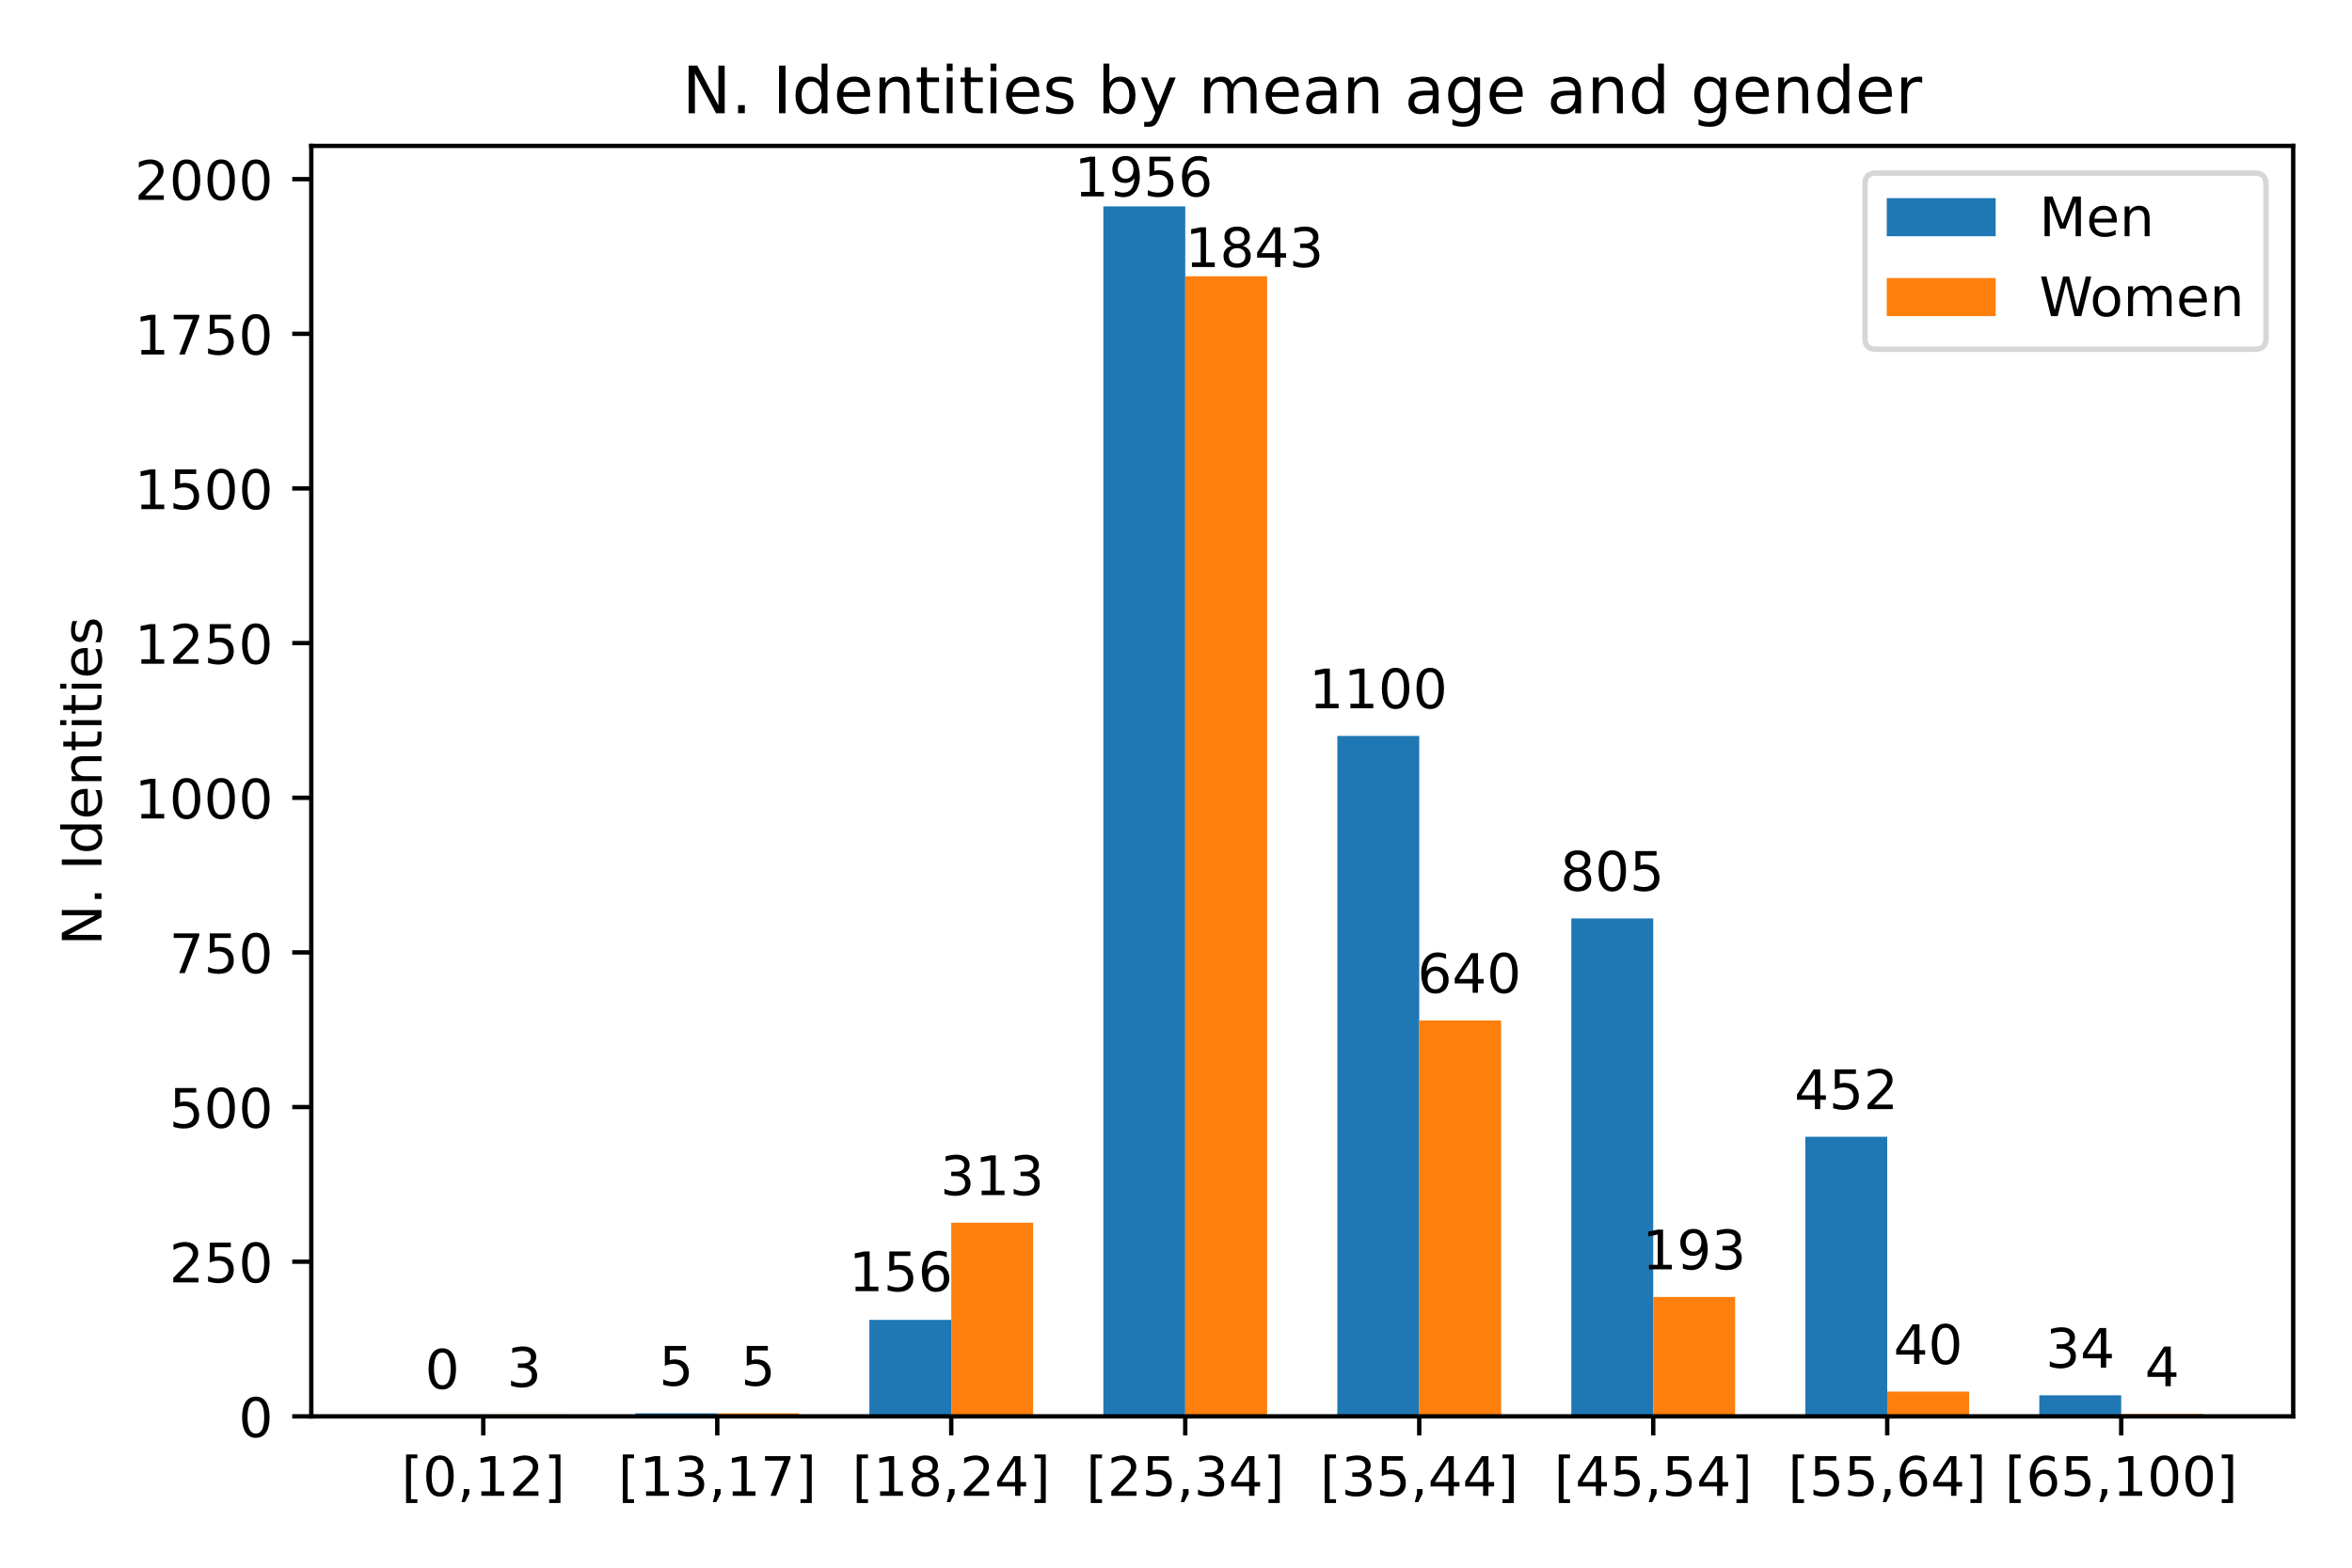 <?xml version="1.0" encoding="UTF-8" standalone="no"?>
<svg
   xmlns:dc="http://purl.org/dc/elements/1.1/"
   xmlns:cc="http://creativecommons.org/ns#"
   xmlns:rdf="http://www.w3.org/1999/02/22-rdf-syntax-ns#"
   xmlns:svg="http://www.w3.org/2000/svg"
   xmlns="http://www.w3.org/2000/svg"
   xmlns:xlink="http://www.w3.org/1999/xlink"
   xmlns:sodipodi="http://sodipodi.sourceforge.net/DTD/sodipodi-0.dtd"
   xmlns:inkscape="http://www.inkscape.org/namespaces/inkscape"
   height="288pt"
   version="1.1"
   viewBox="0 0 432 288"
   width="432pt"
   id="svg2892"
   sodipodi:docname="n_ids_by_age_and_gender.svg"
   inkscape:version="1.0.1 (3bc2e813f5, 2020-09-07)">
  <sodipodi:namedview
     pagecolor="#ffffff"
     bordercolor="#666666"
     borderopacity="1"
     objecttolerance="10"
     gridtolerance="10"
     guidetolerance="10"
     inkscape:pageopacity="0"
     inkscape:pageshadow="2"
     inkscape:window-width="1920"
     inkscape:window-height="1017"
     id="namedview2894"
     showgrid="false"
     inkscape:zoom="2.0434028"
     inkscape:cx="354.31069"
     inkscape:cy="234.43783"
     inkscape:window-x="-8"
     inkscape:window-y="-8"
     inkscape:window-maximized="1"
     inkscape:current-layer="axes_1" />
  <defs
     id="defs2170">
    <style
       type="text/css"
       id="style2168">
*{stroke-linecap:butt;stroke-linejoin:round;}
  </style>
  </defs>
  <g
     id="figure_1">
    <g
       id="patch_1">
      <path
         d="M 0 288  L 432 288  L 432 0  L 0 0  z "
         style="fill:#ffffff;"
         id="path2172" />
    </g>
    <g
       id="axes_1">
      <g
         id="patch_2">
        <path
           d="M 57.175 260.2  L 421.2 260.2  L 421.2 26.8  L 57.175 26.8  z "
           style="fill:#ffffff;"
           id="path2175" />
      </g>
      <g
         id="patch_3">
        <path
           clip-path="url(#pb4116721e6)"
           d="M 73.722 260.2  L 88.764 260.2  L 88.764 260.2  L 73.722 260.2  z "
           style="fill:#1f77b4;"
           id="path2178" />
      </g>
      <g
         id="patch_4">
        <path
           clip-path="url(#pb4116721e6)"
           d="M 116.7 260.2  L 131.742 260.2  L 131.742 259.632  L 116.7 259.632  z "
           style="fill:#1f77b4;"
           id="path2181" />
      </g>
      <g
         id="patch_5">
        <path
           clip-path="url(#pb4116721e6)"
           d="M 159.678 260.2  L 174.72 260.2  L 174.72 242.472  L 159.678 242.472  z "
           style="fill:#1f77b4;"
           id="path2184" />
      </g>
      <g
         id="patch_6">
        <path
           clip-path="url(#pb4116721e6)"
           d="M 202.656 260.2  L 217.698 260.2  L 217.698 37.914  L 202.656 37.914  z "
           style="fill:#1f77b4;"
           id="path2187" />
      </g>
      <g
         id="patch_7">
        <path
           clip-path="url(#pb4116721e6)"
           d="M 245.634 260.2  L 260.677 260.2  L 260.677 135.193  L 245.634 135.193  z "
           style="fill:#1f77b4;"
           id="path2190" />
      </g>
      <g
         id="patch_8">
        <path
           clip-path="url(#pb4116721e6)"
           d="M 288.612 260.2  L 303.655 260.2  L 303.655 168.717  L 288.612 168.717  z "
           style="fill:#1f77b4;"
           id="path2193" />
      </g>
      <g
         id="patch_9">
        <path
           clip-path="url(#pb4116721e6)"
           d="M 331.591 260.2  L 346.633 260.2  L 346.633 208.833  L 331.591 208.833  z "
           style="fill:#1f77b4;"
           id="path2196" />
      </g>
      <g
         id="patch_10">
        <path
           clip-path="url(#pb4116721e6)"
           d="M 374.569 260.2  L 389.611 260.2  L 389.611 256.336  L 374.569 256.336  z "
           style="fill:#1f77b4;"
           id="path2199" />
      </g>
      <g
         id="patch_11">
        <path
           clip-path="url(#pb4116721e6)"
           d="M 88.764 260.2  L 103.806 260.2  L 103.806 259.859  L 88.764 259.859  z "
           style="fill:#ff7f0e;"
           id="path2202" />
      </g>
      <g
         id="patch_12">
        <path
           clip-path="url(#pb4116721e6)"
           d="M 131.742 260.2  L 146.784 260.2  L 146.784 259.632  L 131.742 259.632  z "
           style="fill:#ff7f0e;"
           id="path2205" />
      </g>
      <g
         id="patch_13">
        <path
           clip-path="url(#pb4116721e6)"
           d="M 174.72 260.2  L 189.763 260.2  L 189.763 224.63  L 174.72 224.63  z "
           style="fill:#ff7f0e;"
           id="path2208" />
      </g>
      <g
         id="patch_14">
        <path
           clip-path="url(#pb4116721e6)"
           d="M 217.698 260.2  L 232.741 260.2  L 232.741 50.756  L 217.698 50.756  z "
           style="fill:#ff7f0e;"
           id="path2211" />
      </g>
      <g
         id="patch_15">
        <path
           clip-path="url(#pb4116721e6)"
           d="M 260.677 260.2  L 275.719 260.2  L 275.719 187.468  L 260.677 187.468  z "
           style="fill:#ff7f0e;"
           id="path2214" />
      </g>
      <g
         id="patch_16">
        <path
           clip-path="url(#pb4116721e6)"
           d="M 303.655 260.2  L 318.697 260.2  L 318.697 238.267  L 303.655 238.267  z "
           style="fill:#ff7f0e;"
           id="path2217" />
      </g>
      <g
         id="patch_17">
        <path
           clip-path="url(#pb4116721e6)"
           d="M 346.633 260.2  L 361.675 260.2  L 361.675 255.654  L 346.633 255.654  z "
           style="fill:#ff7f0e;"
           id="path2220" />
      </g>
      <g
         id="patch_18">
        <path
           clip-path="url(#pb4116721e6)"
           d="M 389.611 260.2  L 404.653 260.2  L 404.653 259.745  L 389.611 259.745  z "
           style="fill:#ff7f0e;"
           id="path2223" />
      </g>
      <g
         id="matplotlib.axis_1">
        <g
           id="xtick_1">
          <g
             id="line2d_1">
            <defs
               id="defs2227">
              <path
                 d="M 0 0  L 0 3.5  "
                 id="ma2d95df67e"
                 style="stroke:#000000;stroke-width:0.8;" />
            </defs>
            <g
               id="g2231">
              <use
                 style="stroke:#000000;stroke-width:0.8;"
                 x="88.764"
                 xlink:href="#ma2d95df67e"
                 y="260.2"
                 id="use2229" />
            </g>
          </g>
          <g
             id="text_1">
            <!-- [0,12] -->
            <defs
               id="defs2240">
              <path
                 d="M 8.594 75.984  L 29.297 75.984  L 29.297 69  L 17.578 69  L 17.578 -6.203  L 29.297 -6.203  L 29.297 -13.188  L 8.594 -13.188  z "
                 id="DejaVuSans-91" />
              <path
                 d="M 31.781 66.406  Q 24.172 66.406 20.328 58.906  Q 16.5 51.422 16.5 36.375  Q 16.5 21.391 20.328 13.891  Q 24.172 6.391 31.781 6.391  Q 39.453 6.391 43.281 13.891  Q 47.125 21.391 47.125 36.375  Q 47.125 51.422 43.281 58.906  Q 39.453 66.406 31.781 66.406  z M 31.781 74.219  Q 44.047 74.219 50.516 64.516  Q 56.984 54.828 56.984 36.375  Q 56.984 17.969 50.516 8.266  Q 44.047 -1.422 31.781 -1.422  Q 19.531 -1.422 13.062 8.266  Q 6.594 17.969 6.594 36.375  Q 6.594 54.828 13.062 64.516  Q 19.531 74.219 31.781 74.219  z "
                 id="DejaVuSans-48" />
              <path
                 d="M 11.719 12.406  L 22.016 12.406  L 22.016 4  L 14.016 -11.625  L 7.719 -11.625  L 11.719 4  z "
                 id="DejaVuSans-44" />
              <path
                 d="M 12.406 8.297  L 28.516 8.297  L 28.516 63.922  L 10.984 60.406  L 10.984 69.391  L 28.422 72.906  L 38.281 72.906  L 38.281 8.297  L 54.391 8.297  L 54.391 0  L 12.406 0  z "
                 id="DejaVuSans-49" />
              <path
                 d="M 19.188 8.297  L 53.609 8.297  L 53.609 0  L 7.328 0  L 7.328 8.297  Q 12.938 14.109 22.625 23.891  Q 32.328 33.688 34.812 36.531  Q 39.547 41.844 41.422 45.531  Q 43.312 49.219 43.312 52.781  Q 43.312 58.594 39.234 62.25  Q 35.156 65.922 28.609 65.922  Q 23.969 65.922 18.812 64.312  Q 13.672 62.703 7.812 59.422  L 7.812 69.391  Q 13.766 71.781 18.938 73  Q 24.125 74.219 28.422 74.219  Q 39.75 74.219 46.484 68.547  Q 53.219 62.891 53.219 53.422  Q 53.219 48.922 51.531 44.891  Q 49.859 40.875 45.406 35.406  Q 44.188 33.984 37.641 27.219  Q 31.109 20.453 19.188 8.297  z "
                 id="DejaVuSans-50" />
              <path
                 d="M 30.422 75.984  L 30.422 -13.188  L 9.719 -13.188  L 9.719 -6.203  L 21.391 -6.203  L 21.391 69  L 9.719 69  L 9.719 75.984  z "
                 id="DejaVuSans-93" />
            </defs>
            <g
               transform="translate(73.73 274.798)scale(0.1 -0.1)"
               id="g2254">
              <use
                 xlink:href="#DejaVuSans-91"
                 id="use2242" />
              <use
                 x="39.014"
                 xlink:href="#DejaVuSans-48"
                 id="use2244" />
              <use
                 x="102.637"
                 xlink:href="#DejaVuSans-44"
                 id="use2246" />
              <use
                 x="134.424"
                 xlink:href="#DejaVuSans-49"
                 id="use2248" />
              <use
                 x="198.047"
                 xlink:href="#DejaVuSans-50"
                 id="use2250" />
              <use
                 x="261.67"
                 xlink:href="#DejaVuSans-93"
                 id="use2252" />
            </g>
          </g>
        </g>
        <g
           id="xtick_2">
          <g
             id="line2d_2">
            <g
               id="g2260">
              <use
                 style="stroke:#000000;stroke-width:0.8;"
                 x="131.742"
                 xlink:href="#ma2d95df67e"
                 y="260.2"
                 id="use2258" />
            </g>
          </g>
          <g
             id="text_2">
            <!-- [13,17] -->
            <defs
               id="defs2265">
              <path
                 d="M 40.578 39.312  Q 47.656 37.797 51.625 33  Q 55.609 28.219 55.609 21.188  Q 55.609 10.406 48.188 4.484  Q 40.766 -1.422 27.094 -1.422  Q 22.516 -1.422 17.656 -0.516  Q 12.797 0.391 7.625 2.203  L 7.625 11.719  Q 11.719 9.328 16.594 8.109  Q 21.484 6.891 26.812 6.891  Q 36.078 6.891 40.938 10.547  Q 45.797 14.203 45.797 21.188  Q 45.797 27.641 41.281 31.266  Q 36.766 34.906 28.719 34.906  L 20.219 34.906  L 20.219 43.016  L 29.109 43.016  Q 36.375 43.016 40.234 45.922  Q 44.094 48.828 44.094 54.297  Q 44.094 59.906 40.109 62.906  Q 36.141 65.922 28.719 65.922  Q 24.656 65.922 20.016 65.031  Q 15.375 64.156 9.812 62.312  L 9.812 71.094  Q 15.438 72.656 20.344 73.438  Q 25.25 74.219 29.594 74.219  Q 40.828 74.219 47.359 69.109  Q 53.906 64.016 53.906 55.328  Q 53.906 49.266 50.438 45.094  Q 46.969 40.922 40.578 39.312  z "
                 id="DejaVuSans-51" />
              <path
                 d="M 8.203 72.906  L 55.078 72.906  L 55.078 68.703  L 28.609 0  L 18.312 0  L 43.219 64.594  L 8.203 64.594  z "
                 id="DejaVuSans-55" />
            </defs>
            <g
               transform="translate(113.526 274.798)scale(0.1 -0.1)"
               id="g2281">
              <use
                 xlink:href="#DejaVuSans-91"
                 id="use2267" />
              <use
                 x="39.014"
                 xlink:href="#DejaVuSans-49"
                 id="use2269" />
              <use
                 x="102.637"
                 xlink:href="#DejaVuSans-51"
                 id="use2271" />
              <use
                 x="166.26"
                 xlink:href="#DejaVuSans-44"
                 id="use2273" />
              <use
                 x="198.047"
                 xlink:href="#DejaVuSans-49"
                 id="use2275" />
              <use
                 x="261.67"
                 xlink:href="#DejaVuSans-55"
                 id="use2277" />
              <use
                 x="325.293"
                 xlink:href="#DejaVuSans-93"
                 id="use2279" />
            </g>
          </g>
        </g>
        <g
           id="xtick_3">
          <g
             id="line2d_3">
            <g
               id="g2287">
              <use
                 style="stroke:#000000;stroke-width:0.8;"
                 x="174.72"
                 xlink:href="#ma2d95df67e"
                 y="260.2"
                 id="use2285" />
            </g>
          </g>
          <g
             id="text_3">
            <!-- [18,24] -->
            <defs
               id="defs2292">
              <path
                 d="M 31.781 34.625  Q 24.75 34.625 20.719 30.859  Q 16.703 27.094 16.703 20.516  Q 16.703 13.922 20.719 10.156  Q 24.75 6.391 31.781 6.391  Q 38.812 6.391 42.859 10.172  Q 46.922 13.969 46.922 20.516  Q 46.922 27.094 42.891 30.859  Q 38.875 34.625 31.781 34.625  z M 21.922 38.812  Q 15.578 40.375 12.031 44.719  Q 8.5 49.078 8.5 55.328  Q 8.5 64.062 14.719 69.141  Q 20.953 74.219 31.781 74.219  Q 42.672 74.219 48.875 69.141  Q 55.078 64.062 55.078 55.328  Q 55.078 49.078 51.531 44.719  Q 48 40.375 41.703 38.812  Q 48.828 37.156 52.797 32.312  Q 56.781 27.484 56.781 20.516  Q 56.781 9.906 50.312 4.234  Q 43.844 -1.422 31.781 -1.422  Q 19.734 -1.422 13.25 4.234  Q 6.781 9.906 6.781 20.516  Q 6.781 27.484 10.781 32.312  Q 14.797 37.156 21.922 38.812  z M 18.312 54.391  Q 18.312 48.734 21.844 45.562  Q 25.391 42.391 31.781 42.391  Q 38.141 42.391 41.719 45.562  Q 45.312 48.734 45.312 54.391  Q 45.312 60.062 41.719 63.234  Q 38.141 66.406 31.781 66.406  Q 25.391 66.406 21.844 63.234  Q 18.312 60.062 18.312 54.391  z "
                 id="DejaVuSans-56" />
              <path
                 d="M 37.797 64.312  L 12.891 25.391  L 37.797 25.391  z M 35.203 72.906  L 47.609 72.906  L 47.609 25.391  L 58.016 25.391  L 58.016 17.188  L 47.609 17.188  L 47.609 0  L 37.797 0  L 37.797 17.188  L 4.891 17.188  L 4.891 26.703  z "
                 id="DejaVuSans-52" />
            </defs>
            <g
               transform="translate(156.505 274.798)scale(0.1 -0.1)"
               id="g2308">
              <use
                 xlink:href="#DejaVuSans-91"
                 id="use2294" />
              <use
                 x="39.014"
                 xlink:href="#DejaVuSans-49"
                 id="use2296" />
              <use
                 x="102.637"
                 xlink:href="#DejaVuSans-56"
                 id="use2298" />
              <use
                 x="166.26"
                 xlink:href="#DejaVuSans-44"
                 id="use2300" />
              <use
                 x="198.047"
                 xlink:href="#DejaVuSans-50"
                 id="use2302" />
              <use
                 x="261.67"
                 xlink:href="#DejaVuSans-52"
                 id="use2304" />
              <use
                 x="325.293"
                 xlink:href="#DejaVuSans-93"
                 id="use2306" />
            </g>
          </g>
        </g>
        <g
           id="xtick_4">
          <g
             id="line2d_4">
            <g
               id="g2314">
              <use
                 style="stroke:#000000;stroke-width:0.8;"
                 x="217.698"
                 xlink:href="#ma2d95df67e"
                 y="260.2"
                 id="use2312" />
            </g>
          </g>
          <g
             id="text_4">
            <!-- [25,34] -->
            <defs
               id="defs2318">
              <path
                 d="M 10.797 72.906  L 49.516 72.906  L 49.516 64.594  L 19.828 64.594  L 19.828 46.734  Q 21.969 47.469 24.109 47.828  Q 26.266 48.188 28.422 48.188  Q 40.625 48.188 47.75 41.5  Q 54.891 34.812 54.891 23.391  Q 54.891 11.625 47.562 5.094  Q 40.234 -1.422 26.906 -1.422  Q 22.312 -1.422 17.547 -0.641  Q 12.797 0.141 7.719 1.703  L 7.719 11.625  Q 12.109 9.234 16.797 8.062  Q 21.484 6.891 26.703 6.891  Q 35.156 6.891 40.078 11.328  Q 45.016 15.766 45.016 23.391  Q 45.016 31 40.078 35.438  Q 35.156 39.891 26.703 39.891  Q 22.75 39.891 18.812 39.016  Q 14.891 38.141 10.797 36.281  z "
                 id="DejaVuSans-53" />
            </defs>
            <g
               transform="translate(199.483 274.798)scale(0.1 -0.1)"
               id="g2334">
              <use
                 xlink:href="#DejaVuSans-91"
                 id="use2320" />
              <use
                 x="39.014"
                 xlink:href="#DejaVuSans-50"
                 id="use2322" />
              <use
                 x="102.637"
                 xlink:href="#DejaVuSans-53"
                 id="use2324" />
              <use
                 x="166.26"
                 xlink:href="#DejaVuSans-44"
                 id="use2326" />
              <use
                 x="198.047"
                 xlink:href="#DejaVuSans-51"
                 id="use2328" />
              <use
                 x="261.67"
                 xlink:href="#DejaVuSans-52"
                 id="use2330" />
              <use
                 x="325.293"
                 xlink:href="#DejaVuSans-93"
                 id="use2332" />
            </g>
          </g>
        </g>
        <g
           id="xtick_5">
          <g
             id="line2d_5">
            <g
               id="g2340">
              <use
                 style="stroke:#000000;stroke-width:0.8;"
                 x="260.677"
                 xlink:href="#ma2d95df67e"
                 y="260.2"
                 id="use2338" />
            </g>
          </g>
          <g
             id="text_5">
            <!-- [35,44] -->
            <g
               transform="translate(242.461 274.798)scale(0.1 -0.1)"
               id="g2357">
              <use
                 xlink:href="#DejaVuSans-91"
                 id="use2343" />
              <use
                 x="39.014"
                 xlink:href="#DejaVuSans-51"
                 id="use2345" />
              <use
                 x="102.637"
                 xlink:href="#DejaVuSans-53"
                 id="use2347" />
              <use
                 x="166.26"
                 xlink:href="#DejaVuSans-44"
                 id="use2349" />
              <use
                 x="198.047"
                 xlink:href="#DejaVuSans-52"
                 id="use2351" />
              <use
                 x="261.67"
                 xlink:href="#DejaVuSans-52"
                 id="use2353" />
              <use
                 x="325.293"
                 xlink:href="#DejaVuSans-93"
                 id="use2355" />
            </g>
          </g>
        </g>
        <g
           id="xtick_6">
          <g
             id="line2d_6">
            <g
               id="g2363">
              <use
                 style="stroke:#000000;stroke-width:0.8;"
                 x="303.655"
                 xlink:href="#ma2d95df67e"
                 y="260.2"
                 id="use2361" />
            </g>
          </g>
          <g
             id="text_6">
            <!-- [45,54] -->
            <g
               transform="translate(285.439 274.798)scale(0.1 -0.1)"
               id="g2380">
              <use
                 xlink:href="#DejaVuSans-91"
                 id="use2366" />
              <use
                 x="39.014"
                 xlink:href="#DejaVuSans-52"
                 id="use2368" />
              <use
                 x="102.637"
                 xlink:href="#DejaVuSans-53"
                 id="use2370" />
              <use
                 x="166.26"
                 xlink:href="#DejaVuSans-44"
                 id="use2372" />
              <use
                 x="198.047"
                 xlink:href="#DejaVuSans-53"
                 id="use2374" />
              <use
                 x="261.67"
                 xlink:href="#DejaVuSans-52"
                 id="use2376" />
              <use
                 x="325.293"
                 xlink:href="#DejaVuSans-93"
                 id="use2378" />
            </g>
          </g>
        </g>
        <g
           id="xtick_7">
          <g
             id="line2d_7">
            <g
               id="g2386">
              <use
                 style="stroke:#000000;stroke-width:0.8;"
                 x="346.633"
                 xlink:href="#ma2d95df67e"
                 y="260.2"
                 id="use2384" />
            </g>
          </g>
          <g
             id="text_7">
            <!-- [55,64] -->
            <defs
               id="defs2390">
              <path
                 d="M 33.016 40.375  Q 26.375 40.375 22.484 35.828  Q 18.609 31.297 18.609 23.391  Q 18.609 15.531 22.484 10.953  Q 26.375 6.391 33.016 6.391  Q 39.656 6.391 43.531 10.953  Q 47.406 15.531 47.406 23.391  Q 47.406 31.297 43.531 35.828  Q 39.656 40.375 33.016 40.375  z M 52.594 71.297  L 52.594 62.312  Q 48.875 64.062 45.094 64.984  Q 41.312 65.922 37.594 65.922  Q 27.828 65.922 22.672 59.328  Q 17.531 52.734 16.797 39.406  Q 19.672 43.656 24.016 45.922  Q 28.375 48.188 33.594 48.188  Q 44.578 48.188 50.953 41.516  Q 57.328 34.859 57.328 23.391  Q 57.328 12.156 50.688 5.359  Q 44.047 -1.422 33.016 -1.422  Q 20.359 -1.422 13.672 8.266  Q 6.984 17.969 6.984 36.375  Q 6.984 53.656 15.188 63.938  Q 23.391 74.219 37.203 74.219  Q 40.922 74.219 44.703 73.484  Q 48.484 72.75 52.594 71.297  z "
                 id="DejaVuSans-54" />
            </defs>
            <g
               transform="translate(328.417 274.798)scale(0.1 -0.1)"
               id="g2406">
              <use
                 xlink:href="#DejaVuSans-91"
                 id="use2392" />
              <use
                 x="39.014"
                 xlink:href="#DejaVuSans-53"
                 id="use2394" />
              <use
                 x="102.637"
                 xlink:href="#DejaVuSans-53"
                 id="use2396" />
              <use
                 x="166.26"
                 xlink:href="#DejaVuSans-44"
                 id="use2398" />
              <use
                 x="198.047"
                 xlink:href="#DejaVuSans-54"
                 id="use2400" />
              <use
                 x="261.67"
                 xlink:href="#DejaVuSans-52"
                 id="use2402" />
              <use
                 x="325.293"
                 xlink:href="#DejaVuSans-93"
                 id="use2404" />
            </g>
          </g>
        </g>
        <g
           id="xtick_8">
          <g
             id="line2d_8">
            <g
               id="g2412">
              <use
                 style="stroke:#000000;stroke-width:0.8;"
                 x="389.611"
                 xlink:href="#ma2d95df67e"
                 y="260.2"
                 id="use2410" />
            </g>
          </g>
          <g
             id="text_8">
            <!-- [65,100] -->
            <g
               transform="translate(368.214 274.798)scale(0.1 -0.1)"
               id="g2431">
              <use
                 xlink:href="#DejaVuSans-91"
                 id="use2415" />
              <use
                 x="39.014"
                 xlink:href="#DejaVuSans-54"
                 id="use2417" />
              <use
                 x="102.637"
                 xlink:href="#DejaVuSans-53"
                 id="use2419" />
              <use
                 x="166.26"
                 xlink:href="#DejaVuSans-44"
                 id="use2421" />
              <use
                 x="198.047"
                 xlink:href="#DejaVuSans-49"
                 id="use2423" />
              <use
                 x="261.67"
                 xlink:href="#DejaVuSans-48"
                 id="use2425" />
              <use
                 x="325.293"
                 xlink:href="#DejaVuSans-48"
                 id="use2427" />
              <use
                 x="388.916"
                 xlink:href="#DejaVuSans-93"
                 id="use2429" />
            </g>
          </g>
        </g>
      </g>
      <g
         id="matplotlib.axis_2">
        <g
           id="ytick_1">
          <g
             id="line2d_9">
            <defs
               id="defs2437">
              <path
                 d="M 0 0  L -3.5 0  "
                 id="m7585076a71"
                 style="stroke:#000000;stroke-width:0.8;" />
            </defs>
            <g
               id="g2441">
              <use
                 style="stroke:#000000;stroke-width:0.8;"
                 x="57.175"
                 xlink:href="#m7585076a71"
                 y="260.2"
                 id="use2439" />
            </g>
          </g>
          <g
             id="text_9">
            <!-- 0 -->
            <g
               transform="translate(43.812 263.999)scale(0.1 -0.1)"
               id="g2446">
              <use
                 xlink:href="#DejaVuSans-48"
                 id="use2444" />
            </g>
          </g>
        </g>
        <g
           id="ytick_2">
          <g
             id="line2d_10">
            <g
               id="g2452">
              <use
                 style="stroke:#000000;stroke-width:0.8;"
                 x="57.175"
                 xlink:href="#m7585076a71"
                 y="231.789"
                 id="use2450" />
            </g>
          </g>
          <g
             id="text_10">
            <!-- 250 -->
            <g
               transform="translate(31.087 235.588)scale(0.1 -0.1)"
               id="g2461">
              <use
                 xlink:href="#DejaVuSans-50"
                 id="use2455" />
              <use
                 x="63.623"
                 xlink:href="#DejaVuSans-53"
                 id="use2457" />
              <use
                 x="127.246"
                 xlink:href="#DejaVuSans-48"
                 id="use2459" />
            </g>
          </g>
        </g>
        <g
           id="ytick_3">
          <g
             id="line2d_11">
            <g
               id="g2467">
              <use
                 style="stroke:#000000;stroke-width:0.8;"
                 x="57.175"
                 xlink:href="#m7585076a71"
                 y="203.378"
                 id="use2465" />
            </g>
          </g>
          <g
             id="text_11">
            <!-- 500 -->
            <g
               transform="translate(31.087 207.178)scale(0.1 -0.1)"
               id="g2476">
              <use
                 xlink:href="#DejaVuSans-53"
                 id="use2470" />
              <use
                 x="63.623"
                 xlink:href="#DejaVuSans-48"
                 id="use2472" />
              <use
                 x="127.246"
                 xlink:href="#DejaVuSans-48"
                 id="use2474" />
            </g>
          </g>
        </g>
        <g
           id="ytick_4">
          <g
             id="line2d_12">
            <g
               id="g2482">
              <use
                 style="stroke:#000000;stroke-width:0.8;"
                 x="57.175"
                 xlink:href="#m7585076a71"
                 y="174.968"
                 id="use2480" />
            </g>
          </g>
          <g
             id="text_12">
            <!-- 750 -->
            <g
               transform="translate(31.087 178.767)scale(0.1 -0.1)"
               id="g2491">
              <use
                 xlink:href="#DejaVuSans-55"
                 id="use2485" />
              <use
                 x="63.623"
                 xlink:href="#DejaVuSans-53"
                 id="use2487" />
              <use
                 x="127.246"
                 xlink:href="#DejaVuSans-48"
                 id="use2489" />
            </g>
          </g>
        </g>
        <g
           id="ytick_5">
          <g
             id="line2d_13">
            <g
               id="g2497">
              <use
                 style="stroke:#000000;stroke-width:0.8;"
                 x="57.175"
                 xlink:href="#m7585076a71"
                 y="146.557"
                 id="use2495" />
            </g>
          </g>
          <g
             id="text_13">
            <!-- 1000 -->
            <g
               transform="translate(24.725 150.356)scale(0.1 -0.1)"
               id="g2508">
              <use
                 xlink:href="#DejaVuSans-49"
                 id="use2500" />
              <use
                 x="63.623"
                 xlink:href="#DejaVuSans-48"
                 id="use2502" />
              <use
                 x="127.246"
                 xlink:href="#DejaVuSans-48"
                 id="use2504" />
              <use
                 x="190.869"
                 xlink:href="#DejaVuSans-48"
                 id="use2506" />
            </g>
          </g>
        </g>
        <g
           id="ytick_6">
          <g
             id="line2d_14">
            <g
               id="g2514">
              <use
                 style="stroke:#000000;stroke-width:0.8;"
                 x="57.175"
                 xlink:href="#m7585076a71"
                 y="118.146"
                 id="use2512" />
            </g>
          </g>
          <g
             id="text_14">
            <!-- 1250 -->
            <g
               transform="translate(24.725 121.945)scale(0.1 -0.1)"
               id="g2525">
              <use
                 xlink:href="#DejaVuSans-49"
                 id="use2517" />
              <use
                 x="63.623"
                 xlink:href="#DejaVuSans-50"
                 id="use2519" />
              <use
                 x="127.246"
                 xlink:href="#DejaVuSans-53"
                 id="use2521" />
              <use
                 x="190.869"
                 xlink:href="#DejaVuSans-48"
                 id="use2523" />
            </g>
          </g>
        </g>
        <g
           id="ytick_7">
          <g
             id="line2d_15">
            <g
               id="g2531">
              <use
                 style="stroke:#000000;stroke-width:0.8;"
                 x="57.175"
                 xlink:href="#m7585076a71"
                 y="89.735"
                 id="use2529" />
            </g>
          </g>
          <g
             id="text_15">
            <!-- 1500 -->
            <g
               transform="translate(24.725 93.535)scale(0.1 -0.1)"
               id="g2542">
              <use
                 xlink:href="#DejaVuSans-49"
                 id="use2534" />
              <use
                 x="63.623"
                 xlink:href="#DejaVuSans-53"
                 id="use2536" />
              <use
                 x="127.246"
                 xlink:href="#DejaVuSans-48"
                 id="use2538" />
              <use
                 x="190.869"
                 xlink:href="#DejaVuSans-48"
                 id="use2540" />
            </g>
          </g>
        </g>
        <g
           id="ytick_8">
          <g
             id="line2d_16">
            <g
               id="g2548">
              <use
                 style="stroke:#000000;stroke-width:0.8;"
                 x="57.175"
                 xlink:href="#m7585076a71"
                 y="61.325"
                 id="use2546" />
            </g>
          </g>
          <g
             id="text_16">
            <!-- 1750 -->
            <g
               transform="translate(24.725 65.124)scale(0.1 -0.1)"
               id="g2559">
              <use
                 xlink:href="#DejaVuSans-49"
                 id="use2551" />
              <use
                 x="63.623"
                 xlink:href="#DejaVuSans-55"
                 id="use2553" />
              <use
                 x="127.246"
                 xlink:href="#DejaVuSans-53"
                 id="use2555" />
              <use
                 x="190.869"
                 xlink:href="#DejaVuSans-48"
                 id="use2557" />
            </g>
          </g>
        </g>
        <g
           id="ytick_9">
          <g
             id="line2d_17">
            <g
               id="g2565">
              <use
                 style="stroke:#000000;stroke-width:0.8;"
                 x="57.175"
                 xlink:href="#m7585076a71"
                 y="32.914"
                 id="use2563" />
            </g>
          </g>
          <g
             id="text_17">
            <!-- 2000 -->
            <g
               transform="translate(24.725 36.713)scale(0.1 -0.1)"
               id="g2576">
              <use
                 xlink:href="#DejaVuSans-50"
                 id="use2568" />
              <use
                 x="63.623"
                 xlink:href="#DejaVuSans-48"
                 id="use2570" />
              <use
                 x="127.246"
                 xlink:href="#DejaVuSans-48"
                 id="use2572" />
              <use
                 x="190.869"
                 xlink:href="#DejaVuSans-48"
                 id="use2574" />
            </g>
          </g>
        </g>
        <g
           id="text_18">
          <!-- N. Identities -->
          <defs
             id="defs2590">
            <path
               d="M 9.812 72.906  L 23.094 72.906  L 55.422 11.922  L 55.422 72.906  L 64.984 72.906  L 64.984 0  L 51.703 0  L 19.391 60.984  L 19.391 0  L 9.812 0  z "
               id="DejaVuSans-78" />
            <path
               d="M 10.688 12.406  L 21 12.406  L 21 0  L 10.688 0  z "
               id="DejaVuSans-46" />
            <path
               id="DejaVuSans-32" />
            <path
               d="M 9.812 72.906  L 19.672 72.906  L 19.672 0  L 9.812 0  z "
               id="DejaVuSans-73" />
            <path
               d="M 45.406 46.391  L 45.406 75.984  L 54.391 75.984  L 54.391 0  L 45.406 0  L 45.406 8.203  Q 42.578 3.328 38.25 0.953  Q 33.938 -1.422 27.875 -1.422  Q 17.969 -1.422 11.734 6.484  Q 5.516 14.406 5.516 27.297  Q 5.516 40.188 11.734 48.094  Q 17.969 56 27.875 56  Q 33.938 56 38.25 53.625  Q 42.578 51.266 45.406 46.391  z M 14.797 27.297  Q 14.797 17.391 18.875 11.75  Q 22.953 6.109 30.078 6.109  Q 37.203 6.109 41.297 11.75  Q 45.406 17.391 45.406 27.297  Q 45.406 37.203 41.297 42.844  Q 37.203 48.484 30.078 48.484  Q 22.953 48.484 18.875 42.844  Q 14.797 37.203 14.797 27.297  z "
               id="DejaVuSans-100" />
            <path
               d="M 56.203 29.594  L 56.203 25.203  L 14.891 25.203  Q 15.484 15.922 20.484 11.062  Q 25.484 6.203 34.422 6.203  Q 39.594 6.203 44.453 7.469  Q 49.312 8.734 54.109 11.281  L 54.109 2.781  Q 49.266 0.734 44.188 -0.344  Q 39.109 -1.422 33.891 -1.422  Q 20.797 -1.422 13.156 6.188  Q 5.516 13.812 5.516 26.812  Q 5.516 40.234 12.766 48.109  Q 20.016 56 32.328 56  Q 43.359 56 49.781 48.891  Q 56.203 41.797 56.203 29.594  z M 47.219 32.234  Q 47.125 39.594 43.094 43.984  Q 39.062 48.391 32.422 48.391  Q 24.906 48.391 20.391 44.141  Q 15.875 39.891 15.188 32.172  z "
               id="DejaVuSans-101" />
            <path
               d="M 54.891 33.016  L 54.891 0  L 45.906 0  L 45.906 32.719  Q 45.906 40.484 42.875 44.328  Q 39.844 48.188 33.797 48.188  Q 26.516 48.188 22.312 43.547  Q 18.109 38.922 18.109 30.906  L 18.109 0  L 9.078 0  L 9.078 54.688  L 18.109 54.688  L 18.109 46.188  Q 21.344 51.125 25.703 53.562  Q 30.078 56 35.797 56  Q 45.219 56 50.047 50.172  Q 54.891 44.344 54.891 33.016  z "
               id="DejaVuSans-110" />
            <path
               d="M 18.312 70.219  L 18.312 54.688  L 36.812 54.688  L 36.812 47.703  L 18.312 47.703  L 18.312 18.016  Q 18.312 11.328 20.141 9.422  Q 21.969 7.516 27.594 7.516  L 36.812 7.516  L 36.812 0  L 27.594 0  Q 17.188 0 13.234 3.875  Q 9.281 7.766 9.281 18.016  L 9.281 47.703  L 2.688 47.703  L 2.688 54.688  L 9.281 54.688  L 9.281 70.219  z "
               id="DejaVuSans-116" />
            <path
               d="M 9.422 54.688  L 18.406 54.688  L 18.406 0  L 9.422 0  z M 9.422 75.984  L 18.406 75.984  L 18.406 64.594  L 9.422 64.594  z "
               id="DejaVuSans-105" />
            <path
               d="M 44.281 53.078  L 44.281 44.578  Q 40.484 46.531 36.375 47.5  Q 32.281 48.484 27.875 48.484  Q 21.188 48.484 17.844 46.438  Q 14.5 44.391 14.5 40.281  Q 14.5 37.156 16.891 35.375  Q 19.281 33.594 26.516 31.984  L 29.594 31.297  Q 39.156 29.25 43.188 25.516  Q 47.219 21.781 47.219 15.094  Q 47.219 7.469 41.188 3.016  Q 35.156 -1.422 24.609 -1.422  Q 20.219 -1.422 15.453 -0.562  Q 10.688 0.297 5.422 2  L 5.422 11.281  Q 10.406 8.688 15.234 7.391  Q 20.062 6.109 24.812 6.109  Q 31.156 6.109 34.562 8.281  Q 37.984 10.453 37.984 14.406  Q 37.984 18.062 35.516 20.016  Q 33.062 21.969 24.703 23.781  L 21.578 24.516  Q 13.234 26.266 9.516 29.906  Q 5.812 33.547 5.812 39.891  Q 5.812 47.609 11.281 51.797  Q 16.75 56 26.812 56  Q 31.781 56 36.172 55.266  Q 40.578 54.547 44.281 53.078  z "
               id="DejaVuSans-115" />
          </defs>
          <g
             transform="translate(18.645 173.693)rotate(-90)scale(0.1 -0.1)"
             id="g2618">
            <use
               xlink:href="#DejaVuSans-78"
               id="use2592" />
            <use
               x="74.805"
               xlink:href="#DejaVuSans-46"
               id="use2594" />
            <use
               x="106.592"
               xlink:href="#DejaVuSans-32"
               id="use2596" />
            <use
               x="138.379"
               xlink:href="#DejaVuSans-73"
               id="use2598" />
            <use
               x="167.871"
               xlink:href="#DejaVuSans-100"
               id="use2600" />
            <use
               x="231.348"
               xlink:href="#DejaVuSans-101"
               id="use2602" />
            <use
               x="292.871"
               xlink:href="#DejaVuSans-110"
               id="use2604" />
            <use
               x="356.25"
               xlink:href="#DejaVuSans-116"
               id="use2606" />
            <use
               x="395.459"
               xlink:href="#DejaVuSans-105"
               id="use2608" />
            <use
               x="423.242"
               xlink:href="#DejaVuSans-116"
               id="use2610" />
            <use
               x="462.451"
               xlink:href="#DejaVuSans-105"
               id="use2612" />
            <use
               x="490.234"
               xlink:href="#DejaVuSans-101"
               id="use2614" />
            <use
               x="551.758"
               xlink:href="#DejaVuSans-115"
               id="use2616" />
          </g>
        </g>
      </g>
      <g
         id="patch_19">
        <path
           d="M 57.175 260.2  L 57.175 26.8  "
           style="fill:none;stroke:#000000;stroke-linecap:square;stroke-linejoin:miter;stroke-width:0.8;"
           id="path2622" />
      </g>
      <g
         id="patch_20">
        <path
           d="M 421.2 260.2  L 421.2 26.8  "
           style="fill:none;stroke:#000000;stroke-linecap:square;stroke-linejoin:miter;stroke-width:0.8;"
           id="path2625" />
      </g>
      <g
         id="patch_21">
        <path
           d="M 57.175 260.2  L 421.2 260.2  "
           style="fill:none;stroke:#000000;stroke-linecap:square;stroke-linejoin:miter;stroke-width:0.8;"
           id="path2628" />
      </g>
      <g
         id="patch_22">
        <path
           d="M 57.175 26.8  L 421.2 26.8  "
           style="fill:none;stroke:#000000;stroke-linecap:square;stroke-linejoin:miter;stroke-width:0.8;"
           id="path2631" />
      </g>
      <g
         id="text_19">
        <!-- 0 -->
        <g
           transform="translate(78.062 255.12)scale(0.1 -0.1)"
           id="g2636">
          <use
             xlink:href="#DejaVuSans-48"
             id="use2634" />
        </g>
      </g>
      <g
         id="text_20">
        <!-- 5 -->
        <g
           transform="translate(121.04 254.552)scale(0.1 -0.1)"
           id="g2641">
          <use
             xlink:href="#DejaVuSans-53"
             id="use2639" />
        </g>
      </g>
      <g
         id="text_21"
         transform="translate(-1.752,-0.195)">
        <!-- 156 -->
        <g
           transform="matrix(0.1,0,0,-0.1,157.655,237.392)"
           id="g2650">
          <use
             xlink:href="#DejaVuSans-49"
             id="use2644"
             x="0"
             y="0"
             width="100%"
             height="100%" />
          <use
             x="63.623"
             xlink:href="#DejaVuSans-53"
             id="use2646"
             y="0"
             width="100%"
             height="100%" />
          <use
             x="127.246"
             xlink:href="#DejaVuSans-54"
             id="use2648"
             y="0"
             width="100%"
             height="100%" />
        </g>
      </g>
      <g
         id="text_22"
         transform="translate(-0.13,3.244)">
        <!-- 1956 -->
        <defs
           id="defs2654">
          <path
             d="M 10.984,1.516 V 10.5 Q 14.703,8.734 18.5,7.812 q 3.812,-0.922 7.484,-0.922 9.766,0 14.906,6.562 5.156,6.562 5.891,19.953 -2.828,-4.203 -7.188,-6.453 -4.344,-2.25 -9.609,-2.25 -10.938,0 -17.312,6.609 -6.375,6.625 -6.375,18.109 0,11.219 6.641,18 6.641,6.797 17.672,6.797 12.656,0 19.312,-9.703 6.672,-9.688 6.672,-28.141 0,-17.234 -8.188,-27.516 -8.172,-10.281 -21.984,-10.281 -3.719,0 -7.531,0.734 -3.797,0.734 -7.906,2.203 z m 19.625,30.906 q 6.641,0 10.516,4.531 3.891,4.547 3.891,12.469 0,7.859 -3.891,12.422 -3.875,4.562 -10.516,4.562 -6.641,0 -10.516,-4.562 -3.875,-4.562 -3.875,-12.422 0,-7.922 3.875,-12.469 3.875,-4.531 10.516,-4.531 z"
             id="DejaVuSans-57" />
        </defs>
        <g
           transform="matrix(0.1,0,0,-0.1,197.452,32.835)"
           id="g2664">
          <use
             xlink:href="#DejaVuSans-49"
             id="use2656"
             x="0"
             y="0"
             width="100%"
             height="100%" />
          <use
             x="63.623"
             xlink:href="#DejaVuSans-57"
             id="use2658"
             y="0"
             width="100%"
             height="100%" />
          <use
             x="127.246"
             xlink:href="#DejaVuSans-53"
             id="use2660"
             y="0"
             width="100%"
             height="100%" />
          <use
             x="190.869"
             xlink:href="#DejaVuSans-54"
             id="use2662"
             y="0"
             width="100%"
             height="100%" />
        </g>
      </g>
      <g
         id="text_23">
        <!-- 1100 -->
        <g
           transform="translate(240.43 130.113)scale(0.1 -0.1)"
           id="g2675">
          <use
             xlink:href="#DejaVuSans-49"
             id="use2667" />
          <use
             x="63.623"
             xlink:href="#DejaVuSans-49"
             id="use2669" />
          <use
             x="127.246"
             xlink:href="#DejaVuSans-48"
             id="use2671" />
          <use
             x="190.869"
             xlink:href="#DejaVuSans-48"
             id="use2673" />
        </g>
      </g>
      <g
         id="text_24">
        <!-- 805 -->
        <g
           transform="translate(286.59 163.638)scale(0.1 -0.1)"
           id="g2684">
          <use
             xlink:href="#DejaVuSans-56"
             id="use2678" />
          <use
             x="63.623"
             xlink:href="#DejaVuSans-48"
             id="use2680" />
          <use
             x="127.246"
             xlink:href="#DejaVuSans-53"
             id="use2682" />
        </g>
      </g>
      <g
         id="text_25">
        <!-- 452 -->
        <g
           transform="translate(329.568 203.754)scale(0.1 -0.1)"
           id="g2693">
          <use
             xlink:href="#DejaVuSans-52"
             id="use2687" />
          <use
             x="63.623"
             xlink:href="#DejaVuSans-53"
             id="use2689" />
          <use
             x="127.246"
             xlink:href="#DejaVuSans-50"
             id="use2691" />
        </g>
      </g>
      <g
         id="text_26">
        <!-- 34 -->
        <g
           transform="translate(375.727 251.256)scale(0.1 -0.1)"
           id="g2700">
          <use
             xlink:href="#DejaVuSans-51"
             id="use2696" />
          <use
             x="63.623"
             xlink:href="#DejaVuSans-52"
             id="use2698" />
        </g>
      </g>
      <g
         id="text_27">
        <!-- 3 -->
        <g
           transform="translate(93.104 254.779)scale(0.1 -0.1)"
           id="g2705">
          <use
             xlink:href="#DejaVuSans-51"
             id="use2703" />
        </g>
      </g>
      <g
         id="text_28">
        <!-- 5 -->
        <g
           transform="translate(136.082 254.552)scale(0.1 -0.1)"
           id="g2710">
          <use
             xlink:href="#DejaVuSans-53"
             id="use2708" />
        </g>
      </g>
      <g
         id="text_29">
        <!-- 313 -->
        <g
           transform="translate(172.698 219.55)scale(0.1 -0.1)"
           id="g2719">
          <use
             xlink:href="#DejaVuSans-51"
             id="use2713" />
          <use
             x="63.623"
             xlink:href="#DejaVuSans-49"
             id="use2715" />
          <use
             x="127.246"
             xlink:href="#DejaVuSans-51"
             id="use2717" />
        </g>
      </g>
      <g
         id="text_30">
        <!-- 1843 -->
        <g
           transform="matrix(0.1,0,0,-0.1,217.685,49.05)"
           id="g2730">
          <use
             xlink:href="#DejaVuSans-49"
             id="use2722"
             x="0"
             y="0"
             width="100%"
             height="100%" />
          <use
             x="63.623"
             xlink:href="#DejaVuSans-56"
             id="use2724"
             y="0"
             width="100%"
             height="100%" />
          <use
             x="127.246"
             xlink:href="#DejaVuSans-52"
             id="use2726"
             y="0"
             width="100%"
             height="100%" />
          <use
             x="190.869"
             xlink:href="#DejaVuSans-51"
             id="use2728"
             y="0"
             width="100%"
             height="100%" />
        </g>
      </g>
      <g
         id="text_31">
        <!-- 640 -->
        <g
           transform="matrix(0.1,0,0,-0.1,260.341,182.389)"
           id="g2739">
          <use
             xlink:href="#DejaVuSans-54"
             id="use2733"
             x="0"
             y="0"
             width="100%"
             height="100%" />
          <use
             x="63.623"
             xlink:href="#DejaVuSans-52"
             id="use2735"
             y="0"
             width="100%"
             height="100%" />
          <use
             x="127.246"
             xlink:href="#DejaVuSans-48"
             id="use2737"
             y="0"
             width="100%"
             height="100%" />
        </g>
      </g>
      <g
         id="text_32">
        <!-- 193 -->
        <g
           transform="translate(301.632 233.187)scale(0.1 -0.1)"
           id="g2748">
          <use
             xlink:href="#DejaVuSans-49"
             id="use2742" />
          <use
             x="63.623"
             xlink:href="#DejaVuSans-57"
             id="use2744" />
          <use
             x="127.246"
             xlink:href="#DejaVuSans-51"
             id="use2746" />
        </g>
      </g>
      <g
         id="text_33">
        <!-- 40 -->
        <g
           transform="translate(347.792 250.575)scale(0.1 -0.1)"
           id="g2755">
          <use
             xlink:href="#DejaVuSans-52"
             id="use2751" />
          <use
             x="63.623"
             xlink:href="#DejaVuSans-48"
             id="use2753" />
        </g>
      </g>
      <g
         id="text_34">
        <!-- 4 -->
        <g
           transform="translate(393.951 254.666)scale(0.1 -0.1)"
           id="g2760">
          <use
             xlink:href="#DejaVuSans-52"
             id="use2758" />
        </g>
      </g>
      <g
         id="text_35">
        <!-- N. Identities by mean age and gender -->
        <defs
           id="defs2769">
          <path
             d="M 48.688 27.297  Q 48.688 37.203 44.609 42.844  Q 40.531 48.484 33.406 48.484  Q 26.266 48.484 22.188 42.844  Q 18.109 37.203 18.109 27.297  Q 18.109 17.391 22.188 11.75  Q 26.266 6.109 33.406 6.109  Q 40.531 6.109 44.609 11.75  Q 48.688 17.391 48.688 27.297  z M 18.109 46.391  Q 20.953 51.266 25.266 53.625  Q 29.594 56 35.594 56  Q 45.562 56 51.781 48.094  Q 58.016 40.188 58.016 27.297  Q 58.016 14.406 51.781 6.484  Q 45.562 -1.422 35.594 -1.422  Q 29.594 -1.422 25.266 0.953  Q 20.953 3.328 18.109 8.203  L 18.109 0  L 9.078 0  L 9.078 75.984  L 18.109 75.984  z "
             id="DejaVuSans-98" />
          <path
             d="M 32.172 -5.078  Q 28.375 -14.844 24.75 -17.812  Q 21.141 -20.797 15.094 -20.797  L 7.906 -20.797  L 7.906 -13.281  L 13.188 -13.281  Q 16.891 -13.281 18.938 -11.516  Q 21 -9.766 23.484 -3.219  L 25.094 0.875  L 2.984 54.688  L 12.5 54.688  L 29.594 11.922  L 46.688 54.688  L 56.203 54.688  z "
             id="DejaVuSans-121" />
          <path
             d="M 52 44.188  Q 55.375 50.25 60.062 53.125  Q 64.75 56 71.094 56  Q 79.641 56 84.281 50.016  Q 88.922 44.047 88.922 33.016  L 88.922 0  L 79.891 0  L 79.891 32.719  Q 79.891 40.578 77.094 44.375  Q 74.312 48.188 68.609 48.188  Q 61.625 48.188 57.562 43.547  Q 53.516 38.922 53.516 30.906  L 53.516 0  L 44.484 0  L 44.484 32.719  Q 44.484 40.625 41.703 44.406  Q 38.922 48.188 33.109 48.188  Q 26.219 48.188 22.156 43.531  Q 18.109 38.875 18.109 30.906  L 18.109 0  L 9.078 0  L 9.078 54.688  L 18.109 54.688  L 18.109 46.188  Q 21.188 51.219 25.484 53.609  Q 29.781 56 35.688 56  Q 41.656 56 45.828 52.969  Q 50 49.953 52 44.188  z "
             id="DejaVuSans-109" />
          <path
             d="M 34.281 27.484  Q 23.391 27.484 19.188 25  Q 14.984 22.516 14.984 16.5  Q 14.984 11.719 18.141 8.906  Q 21.297 6.109 26.703 6.109  Q 34.188 6.109 38.703 11.406  Q 43.219 16.703 43.219 25.484  L 43.219 27.484  z M 52.203 31.203  L 52.203 0  L 43.219 0  L 43.219 8.297  Q 40.141 3.328 35.547 0.953  Q 30.953 -1.422 24.312 -1.422  Q 15.922 -1.422 10.953 3.297  Q 6 8.016 6 15.922  Q 6 25.141 12.172 29.828  Q 18.359 34.516 30.609 34.516  L 43.219 34.516  L 43.219 35.406  Q 43.219 41.609 39.141 45  Q 35.062 48.391 27.688 48.391  Q 23 48.391 18.547 47.266  Q 14.109 46.141 10.016 43.891  L 10.016 52.203  Q 14.938 54.109 19.578 55.047  Q 24.219 56 28.609 56  Q 40.484 56 46.344 49.844  Q 52.203 43.703 52.203 31.203  z "
             id="DejaVuSans-97" />
          <path
             d="M 45.406 27.984  Q 45.406 37.75 41.375 43.109  Q 37.359 48.484 30.078 48.484  Q 22.859 48.484 18.828 43.109  Q 14.797 37.75 14.797 27.984  Q 14.797 18.266 18.828 12.891  Q 22.859 7.516 30.078 7.516  Q 37.359 7.516 41.375 12.891  Q 45.406 18.266 45.406 27.984  z M 54.391 6.781  Q 54.391 -7.172 48.188 -13.984  Q 42 -20.797 29.203 -20.797  Q 24.469 -20.797 20.266 -20.094  Q 16.062 -19.391 12.109 -17.922  L 12.109 -9.188  Q 16.062 -11.328 19.922 -12.344  Q 23.781 -13.375 27.781 -13.375  Q 36.625 -13.375 41.016 -8.766  Q 45.406 -4.156 45.406 5.172  L 45.406 9.625  Q 42.625 4.781 38.281 2.391  Q 33.938 0 27.875 0  Q 17.828 0 11.672 7.656  Q 5.516 15.328 5.516 27.984  Q 5.516 40.672 11.672 48.328  Q 17.828 56 27.875 56  Q 33.938 56 38.281 53.609  Q 42.625 51.219 45.406 46.391  L 45.406 54.688  L 54.391 54.688  z "
             id="DejaVuSans-103" />
          <path
             d="M 41.109 46.297  Q 39.594 47.172 37.812 47.578  Q 36.031 48 33.891 48  Q 26.266 48 22.188 43.047  Q 18.109 38.094 18.109 28.812  L 18.109 0  L 9.078 0  L 9.078 54.688  L 18.109 54.688  L 18.109 46.188  Q 20.953 51.172 25.484 53.578  Q 30.031 56 36.531 56  Q 37.453 56 38.578 55.875  Q 39.703 55.766 41.062 55.516  z "
             id="DejaVuSans-114" />
        </defs>
        <g
           transform="translate(125.308 20.8)scale(0.12 -0.12)"
           id="g2843">
          <use
             xlink:href="#DejaVuSans-78"
             id="use2771" />
          <use
             x="74.805"
             xlink:href="#DejaVuSans-46"
             id="use2773" />
          <use
             x="106.592"
             xlink:href="#DejaVuSans-32"
             id="use2775" />
          <use
             x="138.379"
             xlink:href="#DejaVuSans-73"
             id="use2777" />
          <use
             x="167.871"
             xlink:href="#DejaVuSans-100"
             id="use2779" />
          <use
             x="231.348"
             xlink:href="#DejaVuSans-101"
             id="use2781" />
          <use
             x="292.871"
             xlink:href="#DejaVuSans-110"
             id="use2783" />
          <use
             x="356.25"
             xlink:href="#DejaVuSans-116"
             id="use2785" />
          <use
             x="395.459"
             xlink:href="#DejaVuSans-105"
             id="use2787" />
          <use
             x="423.242"
             xlink:href="#DejaVuSans-116"
             id="use2789" />
          <use
             x="462.451"
             xlink:href="#DejaVuSans-105"
             id="use2791" />
          <use
             x="490.234"
             xlink:href="#DejaVuSans-101"
             id="use2793" />
          <use
             x="551.758"
             xlink:href="#DejaVuSans-115"
             id="use2795" />
          <use
             x="603.857"
             xlink:href="#DejaVuSans-32"
             id="use2797" />
          <use
             x="635.645"
             xlink:href="#DejaVuSans-98"
             id="use2799" />
          <use
             x="699.121"
             xlink:href="#DejaVuSans-121"
             id="use2801" />
          <use
             x="758.301"
             xlink:href="#DejaVuSans-32"
             id="use2803" />
          <use
             x="790.088"
             xlink:href="#DejaVuSans-109"
             id="use2805" />
          <use
             x="887.5"
             xlink:href="#DejaVuSans-101"
             id="use2807" />
          <use
             x="949.023"
             xlink:href="#DejaVuSans-97"
             id="use2809" />
          <use
             x="1010.303"
             xlink:href="#DejaVuSans-110"
             id="use2811" />
          <use
             x="1073.682"
             xlink:href="#DejaVuSans-32"
             id="use2813" />
          <use
             x="1105.469"
             xlink:href="#DejaVuSans-97"
             id="use2815" />
          <use
             x="1166.748"
             xlink:href="#DejaVuSans-103"
             id="use2817" />
          <use
             x="1230.225"
             xlink:href="#DejaVuSans-101"
             id="use2819" />
          <use
             x="1291.748"
             xlink:href="#DejaVuSans-32"
             id="use2821" />
          <use
             x="1323.535"
             xlink:href="#DejaVuSans-97"
             id="use2823" />
          <use
             x="1384.814"
             xlink:href="#DejaVuSans-110"
             id="use2825" />
          <use
             x="1448.193"
             xlink:href="#DejaVuSans-100"
             id="use2827" />
          <use
             x="1511.67"
             xlink:href="#DejaVuSans-32"
             id="use2829" />
          <use
             x="1543.457"
             xlink:href="#DejaVuSans-103"
             id="use2831" />
          <use
             x="1606.934"
             xlink:href="#DejaVuSans-101"
             id="use2833" />
          <use
             x="1668.457"
             xlink:href="#DejaVuSans-110"
             id="use2835" />
          <use
             x="1731.836"
             xlink:href="#DejaVuSans-100"
             id="use2837" />
          <use
             x="1795.312"
             xlink:href="#DejaVuSans-101"
             id="use2839" />
          <use
             x="1856.836"
             xlink:href="#DejaVuSans-114"
             id="use2841" />
        </g>
      </g>
      <g
         id="legend_1">
        <g
           id="patch_23">
          <path
             d="M 344.55 64.156  L 414.2 64.156  Q 416.2 64.156 416.2 62.156  L 416.2 33.8  Q 416.2 31.8 414.2 31.8  L 344.55 31.8  Q 342.55 31.8 342.55 33.8  L 342.55 62.156  Q 342.55 64.156 344.55 64.156  z "
             style="fill:#ffffff;opacity:0.8;stroke:#cccccc;stroke-linejoin:miter;"
             id="path2846" />
        </g>
        <g
           id="patch_24">
          <path
             d="M 346.55 43.398  L 366.55 43.398  L 366.55 36.398  L 346.55 36.398  z "
             style="fill:#1f77b4;"
             id="path2849" />
        </g>
        <g
           id="text_36">
          <!-- Men -->
          <defs
             id="defs2853">
            <path
               d="M 9.812 72.906  L 24.516 72.906  L 43.109 23.297  L 61.812 72.906  L 76.516 72.906  L 76.516 0  L 66.891 0  L 66.891 64.016  L 48.094 14.016  L 38.188 14.016  L 19.391 64.016  L 19.391 0  L 9.812 0  z "
               id="DejaVuSans-77" />
          </defs>
          <g
             transform="translate(374.55 43.398)scale(0.1 -0.1)"
             id="g2861">
            <use
               xlink:href="#DejaVuSans-77"
               id="use2855" />
            <use
               x="86.279"
               xlink:href="#DejaVuSans-101"
               id="use2857" />
            <use
               x="147.803"
               xlink:href="#DejaVuSans-110"
               id="use2859" />
          </g>
        </g>
        <g
           id="patch_25">
          <path
             d="M 346.55 58.077  L 366.55 58.077  L 366.55 51.077  L 346.55 51.077  z "
             style="fill:#ff7f0e;"
             id="path2864" />
        </g>
        <g
           id="text_37">
          <!-- Women -->
          <defs
             id="defs2869">
            <path
               d="M 3.328 72.906  L 13.281 72.906  L 28.609 11.281  L 43.891 72.906  L 54.984 72.906  L 70.312 11.281  L 85.594 72.906  L 95.609 72.906  L 77.297 0  L 64.891 0  L 49.516 63.281  L 33.984 0  L 21.578 0  z "
               id="DejaVuSans-87" />
            <path
               d="M 30.609 48.391  Q 23.391 48.391 19.188 42.75  Q 14.984 37.109 14.984 27.297  Q 14.984 17.484 19.156 11.844  Q 23.344 6.203 30.609 6.203  Q 37.797 6.203 41.984 11.859  Q 46.188 17.531 46.188 27.297  Q 46.188 37.016 41.984 42.703  Q 37.797 48.391 30.609 48.391  z M 30.609 56  Q 42.328 56 49.016 48.375  Q 55.719 40.766 55.719 27.297  Q 55.719 13.875 49.016 6.219  Q 42.328 -1.422 30.609 -1.422  Q 18.844 -1.422 12.172 6.219  Q 5.516 13.875 5.516 27.297  Q 5.516 40.766 12.172 48.375  Q 18.844 56 30.609 56  z "
               id="DejaVuSans-111" />
          </defs>
          <g
             transform="translate(374.55 58.077)scale(0.1 -0.1)"
             id="g2881">
            <use
               xlink:href="#DejaVuSans-87"
               id="use2871" />
            <use
               x="93.002"
               xlink:href="#DejaVuSans-111"
               id="use2873" />
            <use
               x="154.184"
               xlink:href="#DejaVuSans-109"
               id="use2875" />
            <use
               x="251.596"
               xlink:href="#DejaVuSans-101"
               id="use2877" />
            <use
               x="313.119"
               xlink:href="#DejaVuSans-110"
               id="use2879" />
          </g>
        </g>
      </g>
    </g>
  </g>
  <defs
     id="defs2890">
    <clipPath
       id="pb4116721e6">
      <rect
         height="233.4"
         width="364.025"
         x="57.175"
         y="26.8"
         id="rect2887" />
    </clipPath>
  </defs>
</svg>

